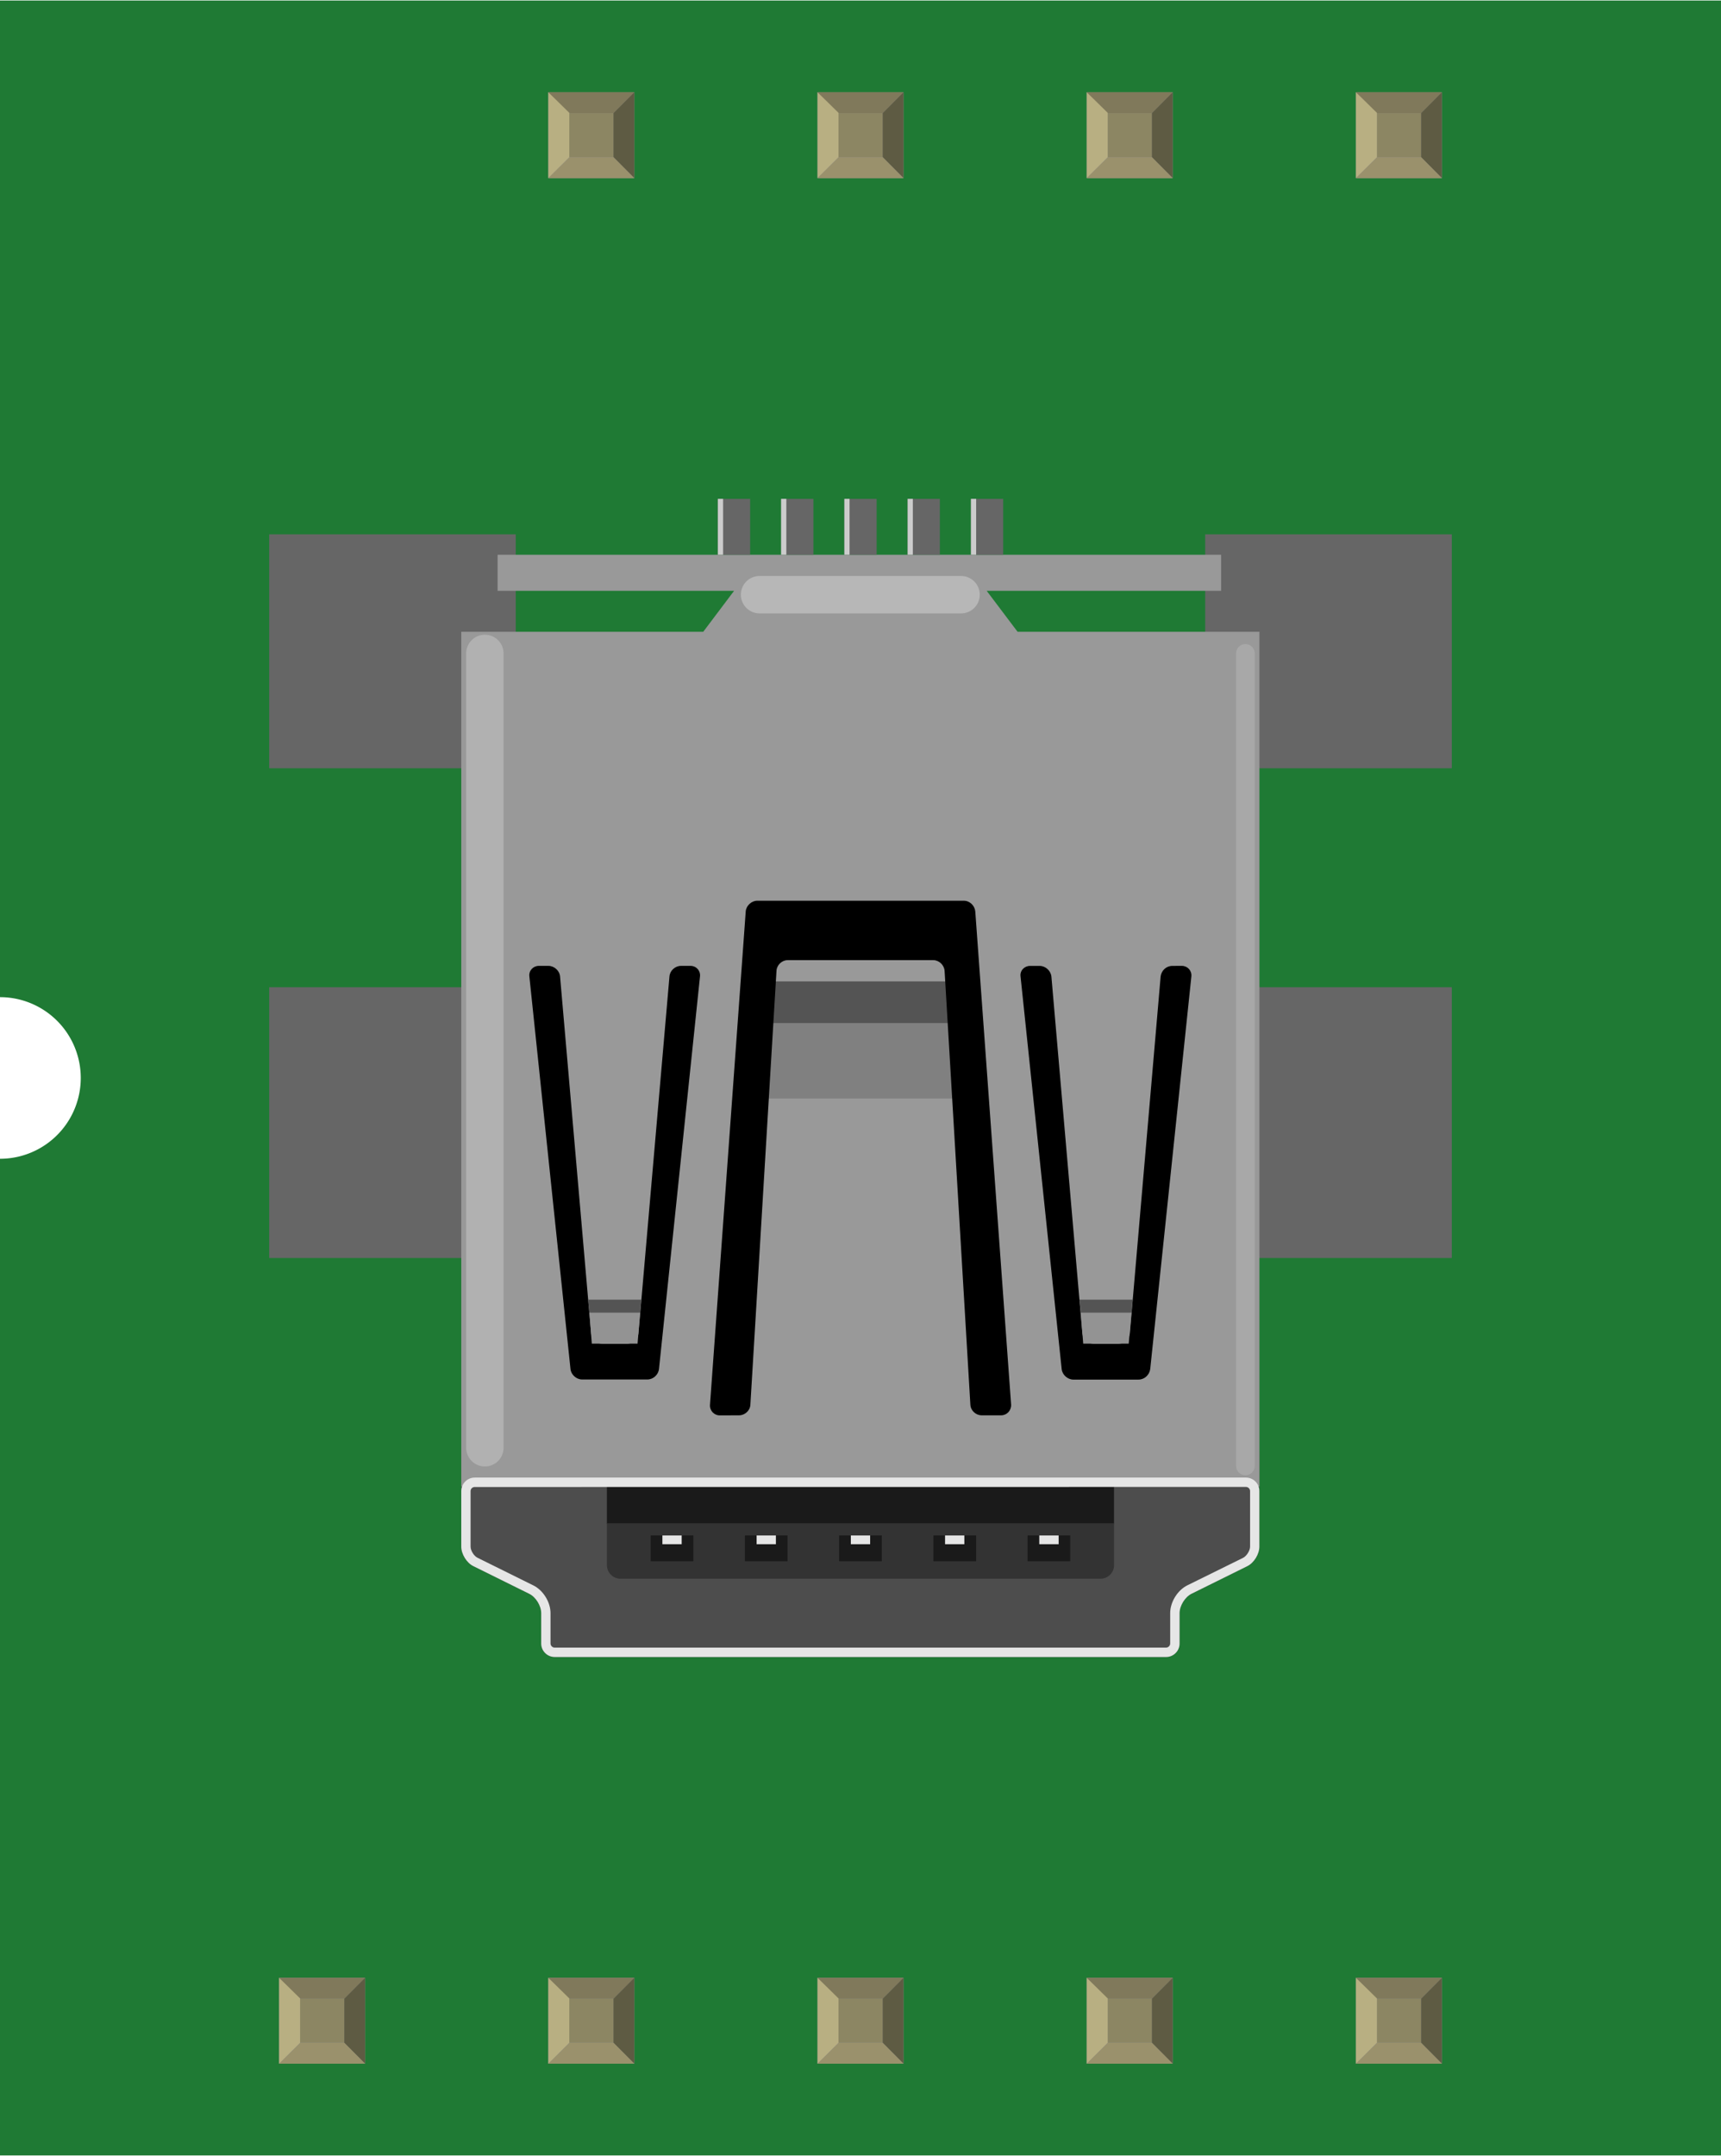 <?xml version='1.0' encoding='UTF-8' standalone='no'?>
<!-- Created with Fritzing (http://www.fritzing.org/) -->
<svg xmlns="http://www.w3.org/2000/svg" width="0.639in" x="0in" version="1.2" y="0in"  height="0.8in" viewBox="0 0 639.292 800" baseProfile="tiny" xmlns:svg="http://www.w3.org/2000/svg">
 <desc>Fritzing breadboard generated by brd2svg</desc>
 <g id="breadboard">
  <g id="icon">
   <path fill="#1F7A34" stroke="none" stroke-width="0" d="M0,0L0,370A30,30 0 0 1 0,430L0,800L639.292,800L639.292,0L0,0z"/>
   <g transform="translate(100,185.021)">
    <g>
     <path fill="#4D4D4D" d="M101.042,424.972c0,2.736,2.25,4.986,5,4.986l227.139,0c2.736,0,4.986,-2.25,4.986,-4.986l0,-11.264c0,-2.764,2.028,-6.028,4.458,-7.222l20.722,-10.25c2.472,-1.222,4.458,-4.472,4.458,-7.236L367.806,354.444c0,-2.736,-2.25,-4.972,-4.986,-4.972L76.347,349.472c-2.75,0,-5,2.236,-5,4.972l0,34.556c0,2.764,2.014,6.028,4.486,7.236l20.722,10.25c2.472,1.194,4.486,4.431,4.486,7.222L101.042,424.972L101.042,424.972z"/>
     <g>
      <rect width="91.583" y="13.153" fill="#666666" height="86.861"/>
      <rect width="91.583" y="181.292" fill="#666666" height="100.528"/>
     </g>
     <rect width="188.375" x="125.444" y="359" fill="#1A1A1A" height="21.514"/>
     <g>
      <rect width="91.611" x="347.681" y="13.153" fill="#666666" height="86.861"/>
      <rect width="91.611" x="347.681" y="181.292" fill="#666666" height="100.528"/>
     </g>
     <g>
      <polygon fill="#999999" points="278,49.347,266.514,34.125,353.597,34.125,353.597,20.75,84.847,20.75,84.847,34.125,172.694,34.125,161.222,49.347,71.347,49.347,71.347,366.611,367.833,366.611,367.833,49.347"/>
     </g>
     <path d="M156.472,173.361c2.167,0,3.764,1.764,3.556,3.903l-15.236,145.75c-0.236,2.139,-2.125,3.903,-4.333,3.903L116.25,326.917c-2.139,0,-4.125,-1.764,-4.333,-3.903l-15.278,-145.75c-0.25,-2.139,1.417,-3.903,3.528,-3.903l3.556,0c2.125,0,4.125,1.764,4.319,3.903l11.528,132.528c0.153,2.125,2.083,3.889,4.278,3.889l9.014,0c2.125,0,4.097,-1.764,4.306,-3.889l11.514,-132.528c0.181,-2.139,2.097,-3.903,4.306,-3.903L156.472,173.361z"/>
     <path d="M339,173.361c2.111,0,3.764,1.764,3.556,3.903L327.264,323.056c-0.292,2.139,-2.111,3.903,-4.347,3.903l-24.194,0c-2.139,0,-4.125,-1.764,-4.347,-3.903l-15.278,-145.778c-0.278,-2.139,1.417,-3.903,3.528,-3.903l3.583,0c2.139,0,4.097,1.764,4.347,3.903l11.5,132.514c0.194,2.139,2.028,3.903,4.319,3.903l8.972,0c2.083,0,4.125,-1.764,4.347,-3.903l11.444,-132.514c0.278,-2.139,2.028,-3.903,4.347,-3.903L339,173.361L339,173.361z"/>
     <g>
      <polygon fill="none" points="302.375,313.611,319.278,313.611,320.292,302.111,301.486,302.111"/>
      <polygon fill="#939393" points="320.292,302.111,319.278,313.611,302.375,313.611,301.486,302.111"/>
      <polygon fill="#545454" points="320.292,302.111,320.722,297.278,300.958,297.278,301.486,302.111"/>
     </g>
     <g>
      <polygon fill="none" points="119.833,313.611,136.833,313.611,137.764,302.111,118.958,302.111"/>
      <polygon fill="#939393" points="137.764,302.111,136.833,313.611,119.833,313.611,118.958,302.111"/>
      <polygon fill="#545454" points="137.764,302.111,138.25,297.278,118.431,297.278,118.958,302.111"/>
     </g>
     <rect width="77.153" x="179.222" y="194.611" fill="#808080" height="27.986"/>
     <rect width="77.153" x="179.222" y="179.139" fill="#545454" height="15.486"/>
     <path d="M174.556,340.222c2.139,0,4.069,-1.764,4.181,-3.903l9.708,-161.181c0.139,-2.139,2.028,-3.903,4.181,-3.903l54.014,0c2.153,0,4.042,1.764,4.236,3.903l9.583,161.181c0.125,2.139,2.028,3.903,4.194,3.903l7.236,0c2.111,0,3.764,-1.764,3.708,-3.903l-13.319,-183.208c-0.236,-2.139,-2.028,-3.931,-4.306,-3.931l-76.667,0c-2.139,0,-4.097,1.792,-4.292,3.931l-13.278,183.208c-0.153,2.139,1.5,3.931,3.653,3.931L174.556,340.222L174.556,340.222z"/>
     <g opacity="0.24">
      <path fill="#FFFFFF" d="M80.111,359.208c-3.833,0,-6.944,-3.111,-6.944,-6.944L73.167,57.375c0,-3.833,3.111,-6.944,6.944,-6.944s6.944,3.111,6.944,6.944l0,294.889C87.056,356.111,83.944,359.208,80.111,359.208z"/>
     </g>
     <g opacity="0.15">
      <path fill="#FFFFFF" d="M362.625,362.472c-1.917,0,-3.472,-1.556,-3.472,-3.472L359.153,57.375c0,-1.917,1.556,-3.472,3.472,-3.472s3.472,1.556,3.472,3.472l0,301.625C366.097,360.903,364.542,362.472,362.625,362.472z"/>
     </g>
     <g opacity="0.3">
      <path fill="#FFFFFF" d="M257,42.514l-74.847,0c-3.833,0,-6.944,-3.111,-6.944,-6.944s3.111,-6.944,6.944,-6.944l74.847,0c3.833,0,6.944,3.111,6.944,6.944S260.833,42.514,257,42.514z"/>
     </g>
     <g>
      <path fill="#E6E6E6" d="M362.833,366.806c0.833,0,1.528,0.708,1.528,1.514l0,20.653c0,1.444,-1.278,3.472,-2.569,4.139l-20.708,10.208c-3.681,1.819,-6.403,6.222,-6.403,10.333l0,11.278c0,0.847,-0.722,1.528,-1.542,1.528L106.028,426.458c-0.833,0,-1.528,-0.722,-1.528,-1.528l0,-11.278c0,-4.111,-2.764,-8.542,-6.417,-10.306l-20.736,-10.264c-1.278,-0.639,-2.542,-2.625,-2.542,-4.111L74.806,368.333c0,-0.847,0.694,-1.5,1.528,-1.5L362.833,366.806M362.833,363.333L76.347,363.333c-2.75,0,-5,2.25,-5,4.986l0,20.653c0,2.764,2.014,6.042,4.486,7.236l20.722,10.25c2.472,1.194,4.486,4.444,4.486,7.236l0,11.278c0,2.722,2.25,4.972,5,4.972l227.139,0c2.736,0,4.986,-2.25,4.986,-4.972l0,-11.278c0,-2.764,2.028,-6.042,4.458,-7.236l20.722,-10.25c2.472,-1.222,4.458,-4.458,4.458,-7.236L367.806,368.333C367.833,365.583,365.583,363.333,362.833,363.333L362.833,363.333z"/>
     </g>
     <path fill="#333333" d="M313.833,395.889c0,2.736,-2.25,4.986,-4.986,4.986L130.458,400.875c-2.75,0,-5,-2.25,-5,-4.986l0,-15.597l188.375,0L313.833,395.889L313.833,395.889z"/>
     <g>
      <g>
       <rect width="15.847" x="281.708" y="384.819" fill="#1A1A1A" height="9.569"/>
      </g>
      <g>
       <rect width="15.875" x="246.722" y="384.819" fill="#1A1A1A" height="9.569"/>
      </g>
      <g>
       <rect width="15.861" x="211.708" y="384.819" fill="#1A1A1A" height="9.569"/>
      </g>
      <g>
       <rect width="15.847" x="176.708" y="384.819" fill="#1A1A1A" height="9.569"/>
      </g>
      <g>
       <rect width="15.847" x="141.708" y="384.819" fill="#1A1A1A" height="9.569"/>
      </g>
     </g>
     <g>
      <g>
       <rect width="7.194" x="286.056" y="384.819" fill="#E6E6E6" height="3.25"/>
      </g>
      <g>
       <rect width="7.167" x="251.056" y="384.819" fill="#E6E6E6" height="3.25"/>
      </g>
      <g>
       <rect width="7.167" x="216.056" y="384.819" fill="#E6E6E6" height="3.25"/>
      </g>
      <g>
       <rect width="7.167" x="181.056" y="384.819" fill="#E6E6E6" height="3.25"/>
      </g>
      <g>
       <rect width="7.167" x="146.056" y="384.819" fill="#E6E6E6" height="3.25"/>
      </g>
     </g>
     <g>
      <g>
       <rect width="11.986" x="260.667" fill="#666666" height="20.75"/>
       <rect width="1.944" x="260.667" fill="#CCCCCC" height="20.75"/>
      </g>
      <g>
       <rect width="11.972" x="237.153" fill="#666666" height="20.75"/>
       <rect width="1.944" x="237.153" fill="#CCCCCC" height="20.75"/>
      </g>
      <g>
       <rect width="11.986" x="213.653" fill="#666666" height="20.75"/>
       <rect width="1.931" x="213.653" fill="#CCCCCC" height="20.75"/>
      </g>
      <g>
       <rect width="12" x="190.153" fill="#666666" height="20.75"/>
       <rect width="1.944" x="190.153" fill="#CCCCCC" height="20.75"/>
      </g>
      <g>
       <rect width="12" x="166.653" fill="#666666" height="20.75"/>
       <rect width="1.958" x="166.653" fill="#CCCCCC" height="20.75"/>
      </g>
     </g>
    </g>
   </g>
  </g>
  <g transform="translate(103.681,734.05)">
   <rect width="31.93" x="0" y="0" fill="#8D8C8C" height="31.9" id="connector0pin"/>
   <rect width="16.444" x="7.792" y="7.735" fill="#8C8663" height="16.415"/>
   <polygon fill="#B8AF82" points="0,31.9,7.792,24.137,7.792,6.972,0,0"/>
   <polygon fill="#80795B" points="24.208,7.763,7.903,7.763,0,0,31.93,0"/>
   <polygon fill="#5E5B43" points="24.208,24.137,24.208,7.763,31.93,0,31.93,31.9"/>
   <polygon fill="#9A916C" points="0,31.9,7.875,24.137,24.208,24.137,31.93,31.9"/>
  </g>
  <g transform="translate(203.681,734.05)">
   <rect width="31.93" x="0" y="0" fill="#8D8C8C" height="31.9" id="connector1pin"/>
   <rect width="16.444" x="7.792" y="7.735" fill="#8C8663" height="16.415"/>
   <polygon fill="#B8AF82" points="0,31.9,7.792,24.137,7.792,6.972,0,0"/>
   <polygon fill="#80795B" points="24.208,7.763,7.903,7.763,0,0,31.93,0"/>
   <polygon fill="#5E5B43" points="24.208,24.137,24.208,7.763,31.93,0,31.93,31.9"/>
   <polygon fill="#9A916C" points="0,31.9,7.875,24.137,24.208,24.137,31.93,31.9"/>
  </g>
  <g transform="translate(203.681,34.05)">
   <rect width="31.93" x="0" y="0" fill="#8D8C8C" height="31.9" id="connector8pin"/>
   <rect width="16.444" x="7.792" y="7.735" fill="#8C8663" height="16.415"/>
   <polygon fill="#B8AF82" points="0,31.9,7.792,24.137,7.792,6.972,0,0"/>
   <polygon fill="#80795B" points="24.208,7.763,7.903,7.763,0,0,31.93,0"/>
   <polygon fill="#5E5B43" points="24.208,24.137,24.208,7.763,31.93,0,31.93,31.9"/>
   <polygon fill="#9A916C" points="0,31.9,7.875,24.137,24.208,24.137,31.93,31.9"/>
  </g>
  <g transform="translate(303.681,734.05)">
   <rect width="31.93" x="0" y="0" fill="#8D8C8C" height="31.9" id="connector2pin"/>
   <rect width="16.444" x="7.792" y="7.735" fill="#8C8663" height="16.415"/>
   <polygon fill="#B8AF82" points="0,31.9,7.792,24.137,7.792,6.972,0,0"/>
   <polygon fill="#80795B" points="24.208,7.763,7.903,7.763,0,0,31.93,0"/>
   <polygon fill="#5E5B43" points="24.208,24.137,24.208,7.763,31.93,0,31.93,31.9"/>
   <polygon fill="#9A916C" points="0,31.9,7.875,24.137,24.208,24.137,31.93,31.9"/>
  </g>
  <g transform="translate(303.681,34.05)">
   <rect width="31.93" x="0" y="0" fill="#8D8C8C" height="31.9" id="connector7pin"/>
   <rect width="16.444" x="7.792" y="7.735" fill="#8C8663" height="16.415"/>
   <polygon fill="#B8AF82" points="0,31.9,7.792,24.137,7.792,6.972,0,0"/>
   <polygon fill="#80795B" points="24.208,7.763,7.903,7.763,0,0,31.93,0"/>
   <polygon fill="#5E5B43" points="24.208,24.137,24.208,7.763,31.93,0,31.93,31.9"/>
   <polygon fill="#9A916C" points="0,31.9,7.875,24.137,24.208,24.137,31.93,31.9"/>
  </g>
  <g transform="translate(403.681,734.05)">
   <rect width="31.93" x="0" y="0" fill="#8D8C8C" height="31.9" id="connector3pin"/>
   <rect width="16.444" x="7.792" y="7.735" fill="#8C8663" height="16.415"/>
   <polygon fill="#B8AF82" points="0,31.9,7.792,24.137,7.792,6.972,0,0"/>
   <polygon fill="#80795B" points="24.208,7.763,7.903,7.763,0,0,31.93,0"/>
   <polygon fill="#5E5B43" points="24.208,24.137,24.208,7.763,31.93,0,31.93,31.9"/>
   <polygon fill="#9A916C" points="0,31.9,7.875,24.137,24.208,24.137,31.93,31.9"/>
  </g>
  <g transform="translate(403.681,34.05)">
   <rect width="31.93" x="0" y="0" fill="#8D8C8C" height="31.9" id="connector6pin"/>
   <rect width="16.444" x="7.792" y="7.735" fill="#8C8663" height="16.415"/>
   <polygon fill="#B8AF82" points="0,31.9,7.792,24.137,7.792,6.972,0,0"/>
   <polygon fill="#80795B" points="24.208,7.763,7.903,7.763,0,0,31.93,0"/>
   <polygon fill="#5E5B43" points="24.208,24.137,24.208,7.763,31.93,0,31.93,31.9"/>
   <polygon fill="#9A916C" points="0,31.9,7.875,24.137,24.208,24.137,31.93,31.9"/>
  </g>
  <g transform="translate(503.681,734.05)">
   <rect width="31.93" x="0" y="0" fill="#8D8C8C" height="31.9" id="connector4pin"/>
   <rect width="16.444" x="7.792" y="7.735" fill="#8C8663" height="16.415"/>
   <polygon fill="#B8AF82" points="0,31.9,7.792,24.137,7.792,6.972,0,0"/>
   <polygon fill="#80795B" points="24.208,7.763,7.903,7.763,0,0,31.93,0"/>
   <polygon fill="#5E5B43" points="24.208,24.137,24.208,7.763,31.93,0,31.93,31.9"/>
   <polygon fill="#9A916C" points="0,31.9,7.875,24.137,24.208,24.137,31.93,31.9"/>
  </g>
  <g transform="translate(503.681,34.05)">
   <rect width="31.93" x="0" y="0" fill="#8D8C8C" height="31.9" id="connector5pin"/>
   <rect width="16.444" x="7.792" y="7.735" fill="#8C8663" height="16.415"/>
   <polygon fill="#B8AF82" points="0,31.9,7.792,24.137,7.792,6.972,0,0"/>
   <polygon fill="#80795B" points="24.208,7.763,7.903,7.763,0,0,31.93,0"/>
   <polygon fill="#5E5B43" points="24.208,24.137,24.208,7.763,31.93,0,31.93,31.9"/>
   <polygon fill="#9A916C" points="0,31.9,7.875,24.137,24.208,24.137,31.93,31.9"/>
  </g>
 </g>
</svg>
